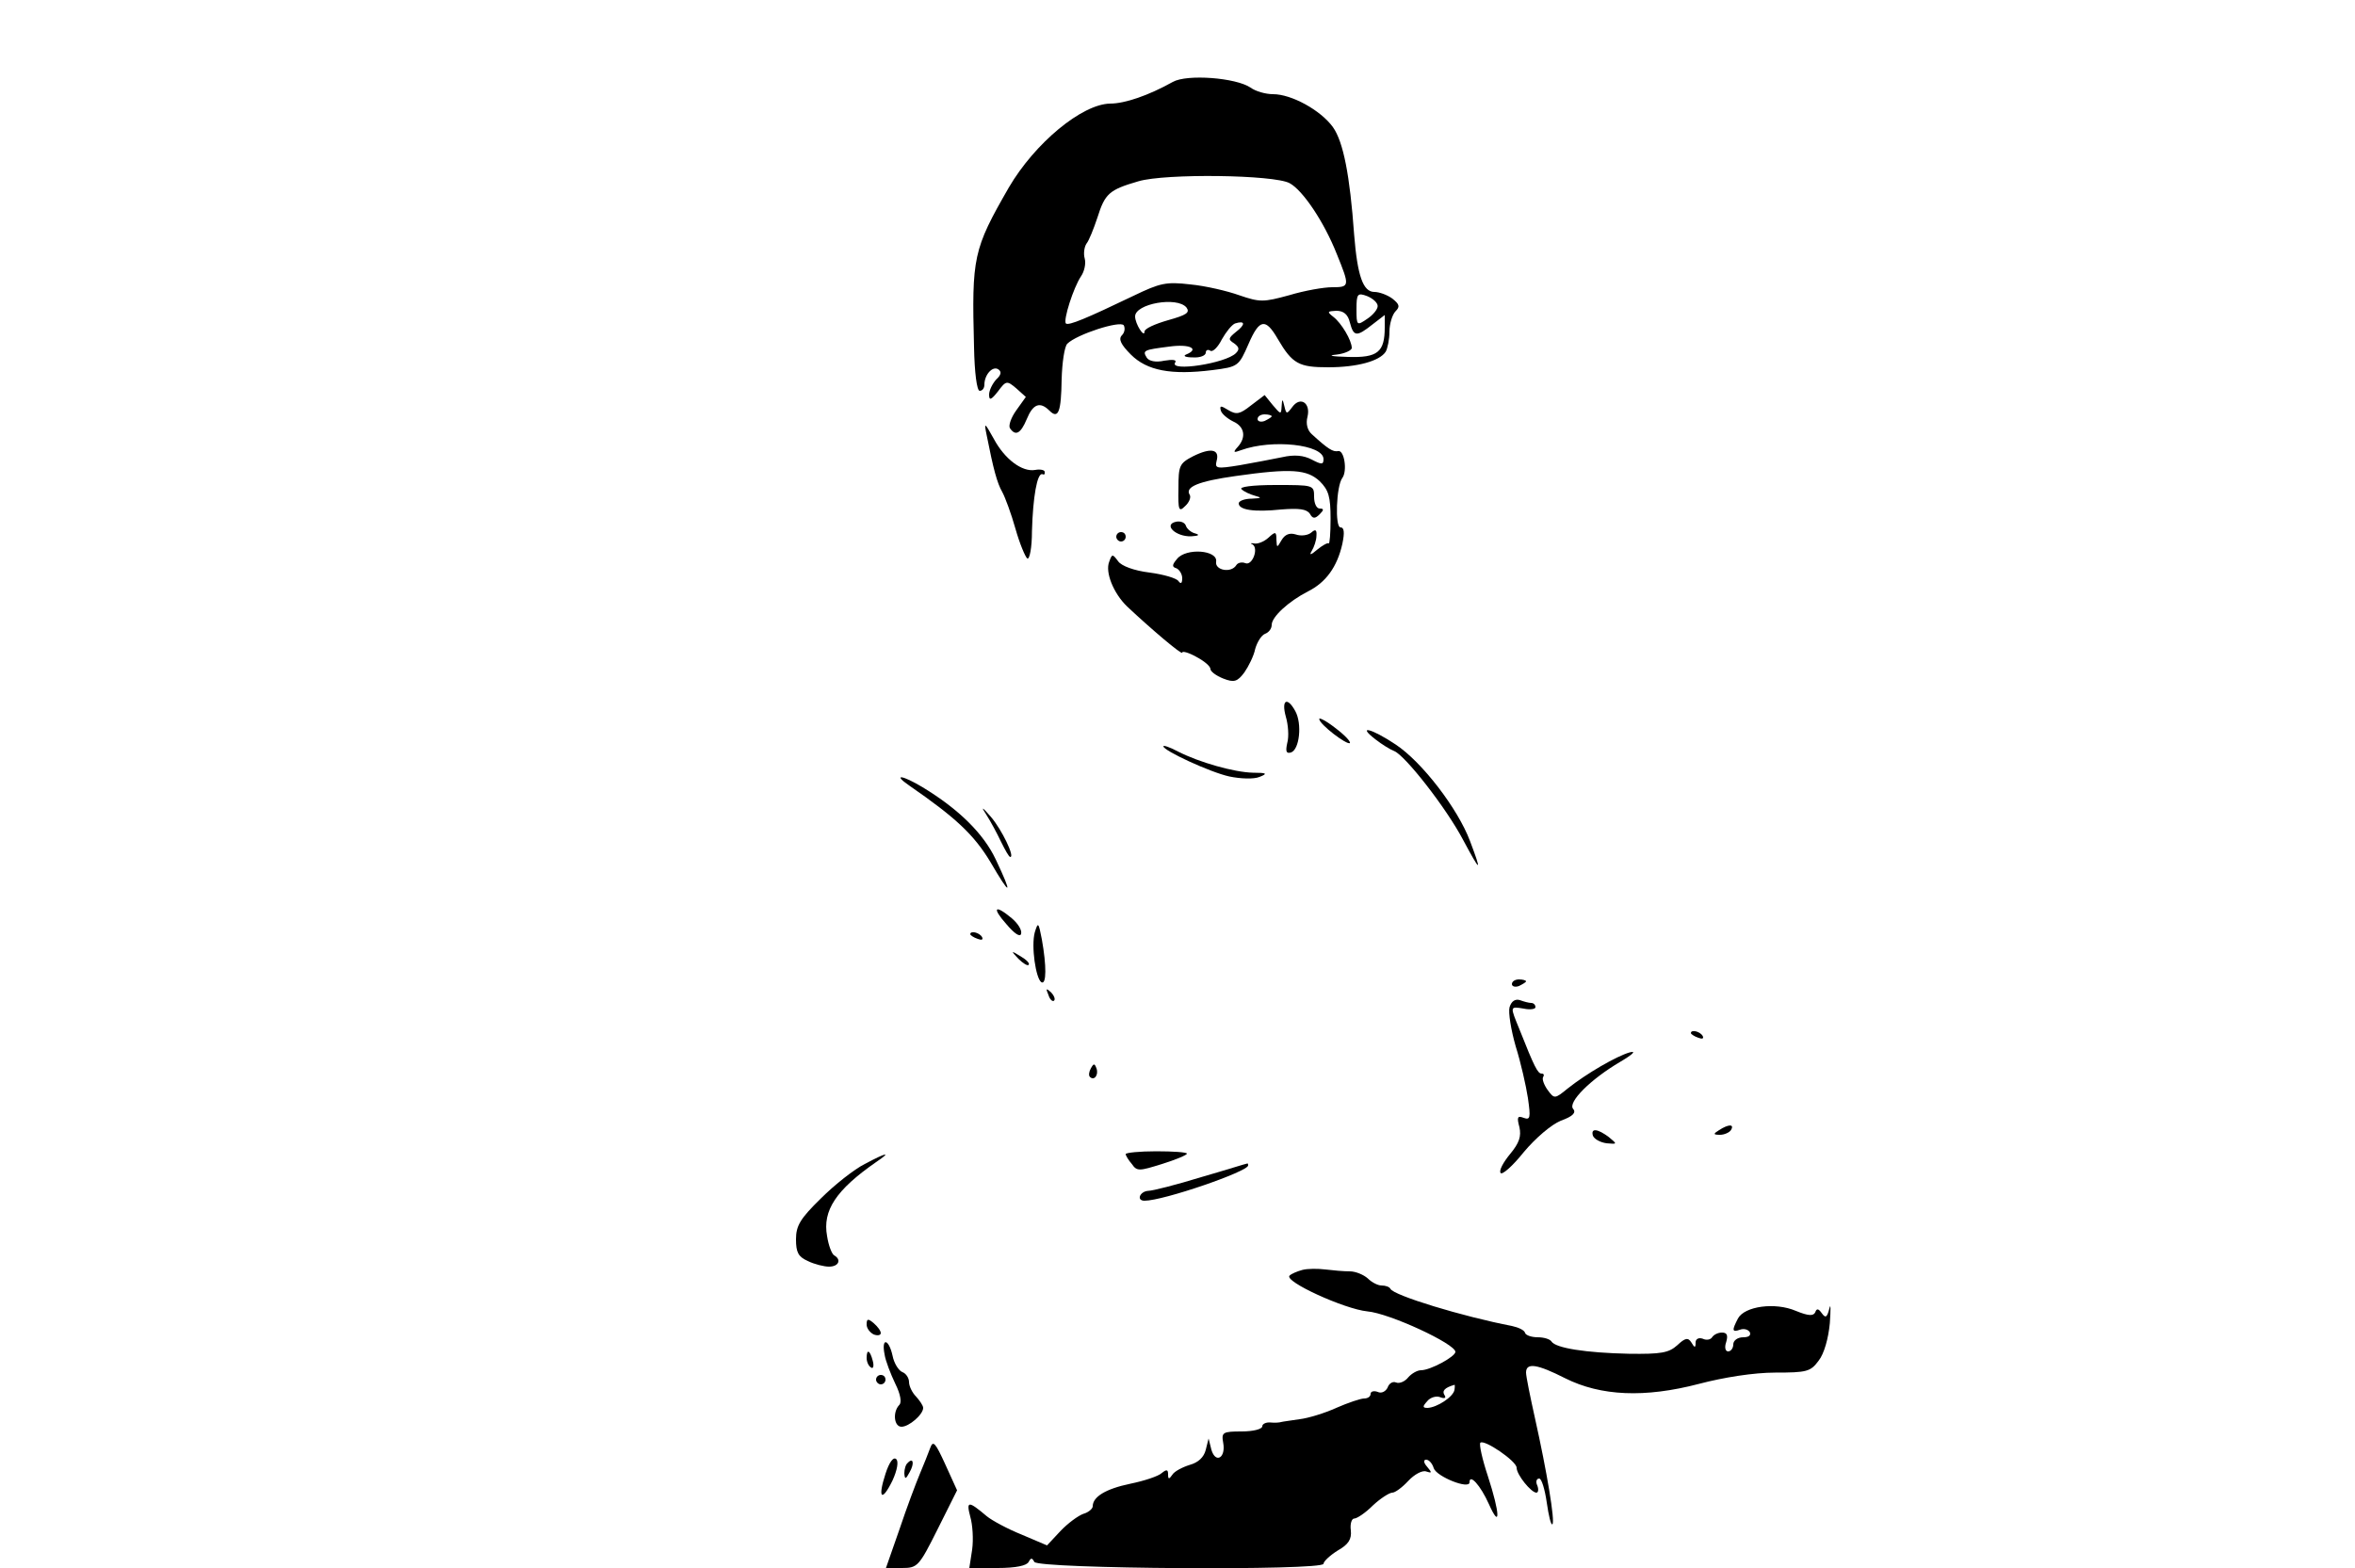 <?xml version="1.0" standalone="no"?>
<!DOCTYPE svg PUBLIC "-//W3C//DTD SVG 20010904//EN"
 "http://www.w3.org/TR/2001/REC-SVG-20010904/DTD/svg10.dtd">
<svg version="1.0" xmlns="http://www.w3.org/2000/svg"
 width="500pt" height="333pt" viewBox="0 0 500 333"
 preserveAspectRatio="xMidYMid meet">

<g transform="translate(0,333) scale(0.1,-0.1)"
fill="#000000" stroke="none">
<path d="M2490 3156 c-52 -29 -102 -46 -133 -46 -60 -1 -160 -84 -215 -178
-76 -132 -79 -148 -74 -339 1 -54 6 -93 12 -93 6 0 10 6 10 13 0 21 17 40 29
33 8 -5 7 -12 -4 -22 -8 -9 -15 -23 -15 -32 0 -13 4 -12 19 7 17 23 19 23 39
6 l20 -18 -20 -28 c-11 -15 -17 -32 -14 -38 12 -18 23 -12 36 19 13 32 28 38
48 18 19 -19 25 -3 26 66 1 36 6 70 12 76 20 20 113 50 120 39 3 -6 2 -15 -4
-21 -8 -8 -2 -20 19 -41 34 -34 85 -44 173 -33 55 7 56 8 77 56 23 53 36 55
62 10 31 -53 45 -60 107 -60 61 0 109 13 122 33 4 7 8 26 8 43 0 16 6 36 13
43 10 10 8 15 -7 27 -11 8 -28 14 -38 14 -24 0 -36 34 -43 122 -9 126 -23 197
-45 228 -26 36 -88 70 -127 70 -16 0 -37 6 -48 14 -31 21 -135 29 -165 12z
m248 -215 c28 -15 73 -82 100 -150 28 -69 28 -71 -10 -71 -17 0 -58 -7 -91
-17 -55 -15 -62 -15 -106 0 -25 9 -72 20 -104 23 -51 6 -64 3 -120 -24 -100
-48 -138 -64 -144 -59 -6 7 16 76 32 100 7 10 11 27 8 38 -3 10 -1 25 4 32 5
6 15 31 23 55 16 51 25 59 87 77 57 17 288 14 321 -4z m187 -261 c0 -7 -10
-19 -22 -27 -22 -15 -23 -15 -23 20 0 33 2 36 23 28 12 -5 22 -14 22 -21z
m-406 -3 c8 -11 0 -16 -39 -27 -28 -8 -50 -18 -50 -24 0 -15 -20 16 -20 32 0
27 89 43 109 19z m347 -32 c8 -30 14 -31 48 -4 l26 20 0 -26 c0 -53 -15 -65
-78 -63 -35 1 -45 3 -24 5 17 2 32 9 32 14 0 16 -22 53 -39 66 -14 11 -13 12
6 13 16 0 25 -8 29 -25z m-242 -20 c-16 -13 -17 -16 -4 -24 11 -8 12 -13 4
-21 -22 -22 -142 -40 -129 -20 4 6 -5 7 -23 4 -18 -4 -32 -1 -37 6 -10 16 -7
17 48 24 43 6 65 -5 35 -17 -7 -3 -1 -6 15 -6 15 -1 27 4 27 10 0 5 4 8 10 4
5 -3 16 8 24 24 9 16 21 31 28 34 22 7 23 -2 2 -18z"/>
<path d="M2656 2469 c-24 -19 -31 -20 -48 -10 -16 10 -19 10 -16 -1 2 -7 14
-17 26 -23 25 -11 28 -34 10 -54 -11 -12 -9 -13 7 -7 66 24 175 12 175 -19 0
-12 -4 -12 -25 -1 -17 9 -37 11 -63 5 -20 -4 -61 -12 -90 -17 -49 -8 -53 -7
-49 9 7 25 -12 29 -50 10 -29 -15 -31 -20 -31 -68 -1 -47 1 -51 14 -38 9 8 13
19 10 24 -11 17 19 29 97 40 119 17 152 14 179 -11 19 -19 23 -33 23 -80 0
-31 -2 -54 -4 -52 -2 2 -13 -4 -24 -13 -14 -12 -18 -13 -12 -3 5 8 10 23 10
32 1 13 -2 15 -11 7 -7 -6 -22 -8 -33 -4 -13 4 -23 0 -30 -12 -10 -17 -10 -17
-11 1 0 17 -2 18 -17 4 -10 -9 -24 -14 -31 -12 -7 1 -8 0 -3 -2 14 -8 0 -46
-15 -40 -7 3 -16 1 -19 -4 -11 -18 -46 -11 -43 7 4 25 -64 30 -83 6 -11 -13
-11 -17 -1 -20 6 -3 12 -12 12 -21 0 -11 -3 -13 -8 -6 -4 6 -31 14 -61 18 -33
4 -60 14 -67 24 -12 16 -13 16 -19 -1 -9 -22 9 -67 38 -95 50 -47 117 -104
117 -98 0 4 14 0 30 -9 17 -9 30 -20 30 -26 0 -5 12 -14 27 -20 23 -9 30 -7
45 13 9 13 20 35 23 50 4 14 13 29 21 32 8 3 14 11 14 19 0 17 36 50 77 71 38
19 62 52 73 101 5 24 4 35 -4 35 -12 0 -9 88 4 105 11 15 4 60 -9 57 -11 -2
-21 4 -56 36 -9 8 -13 22 -9 37 7 29 -15 44 -32 21 -12 -16 -13 -16 -17 1 -4
17 -5 17 -6 -1 -1 -17 -2 -16 -19 4 l-17 21 -29 -22z m44 -23 c0 -2 -7 -6 -15
-10 -8 -3 -15 -1 -15 4 0 6 7 10 15 10 8 0 15 -2 15 -4z"/>
<path d="M2095 2405 c14 -71 22 -101 33 -120 6 -11 19 -46 28 -78 9 -32 21
-60 25 -63 5 -3 10 23 10 58 2 72 11 124 22 121 4 -2 6 0 5 5 0 4 -10 6 -20 4
-28 -5 -65 23 -88 66 -20 36 -21 36 -15 7z"/>
<path d="M2636 2291 c5 -5 18 -11 29 -14 15 -4 13 -5 -7 -6 -16 0 -28 -5 -28
-10 0 -14 33 -19 90 -13 38 3 54 1 61 -9 6 -11 11 -11 21 -1 9 9 9 12 0 12 -7
0 -12 11 -12 25 0 25 -1 25 -82 25 -49 0 -78 -4 -72 -9z"/>
<path d="M2497 2222 c-28 -6 -1 -32 32 -31 16 1 19 3 9 6 -9 2 -18 10 -20 16
-2 7 -11 11 -21 9z"/>
<path d="M2370 2190 c0 -5 5 -10 10 -10 6 0 10 5 10 10 0 6 -4 10 -10 10 -5 0
-10 -4 -10 -10z"/>
<path d="M2730 1808 c5 -17 7 -42 3 -56 -4 -18 -2 -23 8 -20 18 6 24 61 9 88
-17 31 -30 24 -20 -12z"/>
<path d="M2801 1803 c0 -11 59 -56 65 -51 2 3 -11 17 -31 32 -19 15 -35 23
-34 19z"/>
<path d="M2920 1760 c14 -11 32 -22 40 -25 23 -9 110 -120 146 -188 38 -71 41
-72 15 -3 -26 69 -102 168 -158 205 -51 34 -83 42 -43 11z"/>
<path d="M2470 1745 c0 -9 99 -55 140 -64 24 -5 52 -6 64 -1 18 7 16 9 -14 9
-40 1 -114 22 -159 45 -17 9 -31 14 -31 11z"/>
<path d="M1930 1662 c100 -69 138 -105 173 -163 43 -74 48 -72 11 6 -26 55
-79 107 -155 153 -43 26 -65 29 -29 4z"/>
<path d="M2094 1600 c9 -14 23 -40 31 -57 9 -18 17 -33 20 -33 10 0 -18 58
-41 85 -19 22 -22 23 -10 5z"/>
<path d="M2137 1367 c17 -20 29 -28 31 -20 2 8 -7 22 -20 33 -36 30 -43 23
-11 -13z"/>
<path d="M2197 1350 c-8 -29 2 -98 14 -106 11 -6 11 35 1 91 -7 36 -8 38 -15
15z"/>
<path d="M2060 1346 c0 -2 7 -7 16 -10 8 -3 12 -2 9 4 -6 10 -25 14 -25 6z"/>
<path d="M2162 1294 c10 -10 20 -16 22 -13 3 3 -5 11 -17 18 -21 13 -21 12 -5
-5z"/>
<path d="M3210 1240 c0 -5 7 -7 15 -4 8 4 15 8 15 10 0 2 -7 4 -15 4 -8 0 -15
-4 -15 -10z"/>
<path d="M2226 1217 c3 -10 9 -15 12 -12 3 3 0 11 -7 18 -10 9 -11 8 -5 -6z"/>
<path d="M3205 1191 c-3 -11 3 -48 13 -83 11 -35 22 -84 26 -110 6 -42 5 -47
-9 -42 -13 5 -15 2 -9 -20 4 -19 0 -33 -20 -57 -14 -17 -24 -35 -20 -40 3 -5
25 14 49 44 25 30 59 59 79 67 25 9 33 17 26 25 -12 14 37 63 100 100 27 16
35 24 20 20 -28 -8 -92 -45 -132 -77 -27 -22 -28 -22 -42 -3 -8 11 -12 23 -10
27 3 5 2 8 -3 8 -8 0 -15 13 -47 94 -20 49 -21 49 9 44 14 -3 25 -1 25 3 0 5
-4 9 -9 9 -5 0 -16 3 -24 6 -10 3 -18 -2 -22 -15z"/>
<path d="M3590 1136 c0 -2 7 -7 16 -10 8 -3 12 -2 9 4 -6 10 -25 14 -25 6z"/>
<path d="M2316 1061 c-4 -7 -5 -15 -2 -18 9 -9 19 4 14 18 -4 11 -6 11 -12 0z"/>
<path d="M3650 930 c-13 -8 -13 -10 2 -10 9 0 20 5 23 10 8 13 -5 13 -25 0z"/>
<path d="M3382 918 c3 -7 15 -14 29 -16 23 -2 23 -2 5 13 -24 18 -39 20 -34 3z"/>
<path d="M2390 879 c0 -3 6 -13 13 -21 11 -16 16 -15 64 0 29 9 53 19 53 22 0
3 -29 5 -65 5 -36 0 -65 -3 -65 -6z"/>
<path d="M1836 858 c-22 -11 -64 -44 -93 -73 -44 -43 -53 -58 -53 -87 0 -28 5
-37 25 -46 14 -7 35 -12 45 -12 21 0 27 15 11 24 -5 3 -12 21 -15 41 -10 54
19 98 104 157 34 23 23 21 -24 -4z"/>
<path d="M2550 830 c-52 -16 -103 -29 -112 -29 -18 -1 -26 -21 -8 -21 40 0
220 62 220 75 0 3 -1 5 -2 4 -2 0 -46 -14 -98 -29z"/>
<path d="M2765 633 c-11 -3 -23 -8 -27 -12 -13 -12 116 -71 165 -76 47 -4 187
-69 187 -86 0 -10 -53 -39 -73 -39 -8 0 -20 -7 -27 -15 -7 -9 -19 -14 -26 -11
-7 3 -15 -2 -18 -11 -4 -8 -13 -13 -21 -9 -8 3 -15 1 -15 -4 0 -6 -6 -10 -14
-10 -7 0 -34 -9 -59 -20 -24 -11 -60 -22 -78 -24 -19 -3 -36 -5 -39 -6 -3 -1
-13 -2 -22 -1 -10 1 -18 -3 -18 -8 0 -6 -19 -11 -44 -11 -40 0 -43 -2 -39 -24
6 -32 -16 -45 -25 -15 l-6 24 -6 -24 c-4 -16 -16 -27 -34 -32 -16 -5 -33 -14
-37 -21 -7 -10 -9 -10 -9 1 0 10 -3 11 -13 3 -7 -7 -38 -17 -67 -23 -53 -11
-80 -28 -80 -48 0 -5 -9 -13 -20 -16 -11 -4 -33 -20 -49 -37 l-28 -30 -54 23
c-30 12 -63 30 -74 39 -39 33 -44 33 -35 -1 5 -17 7 -48 4 -70 l-6 -39 60 0
c39 0 62 5 66 13 5 9 7 9 12 0 7 -15 614 -19 614 -4 0 5 14 18 30 28 23 13 30
24 28 43 -2 14 2 25 7 25 6 0 24 12 40 28 16 15 35 27 41 27 6 0 21 11 34 25
13 14 30 23 38 20 12 -4 13 -3 2 10 -8 9 -8 15 -2 15 6 0 13 -8 16 -18 6 -18
76 -46 76 -30 0 19 23 -6 41 -46 25 -56 24 -21 -2 59 -12 36 -19 68 -16 71 8
8 77 -39 77 -53 0 -15 31 -53 42 -53 4 0 5 7 2 15 -4 8 -2 15 4 15 5 0 12 -23
16 -51 4 -28 9 -49 12 -46 6 6 -12 113 -37 225 -10 45 -19 89 -19 97 0 22 24
18 83 -12 76 -38 169 -42 284 -12 53 14 117 24 162 24 67 0 75 2 92 25 12 15
21 48 24 80 2 30 2 44 -1 31 -5 -19 -8 -21 -16 -10 -7 10 -11 11 -14 2 -4 -8
-14 -8 -41 3 -44 19 -109 10 -123 -16 -13 -25 -13 -30 4 -24 8 3 17 1 21 -5 3
-7 -2 -11 -14 -11 -12 0 -21 -7 -21 -15 0 -8 -5 -15 -11 -15 -6 0 -8 9 -4 20
4 14 2 20 -9 20 -8 0 -17 -4 -21 -10 -3 -5 -12 -7 -20 -3 -9 3 -15 -1 -15 -8
0 -12 -2 -12 -9 0 -7 11 -13 10 -30 -6 -18 -16 -34 -19 -103 -18 -91 2 -155
12 -164 26 -3 5 -16 9 -29 9 -13 0 -25 4 -27 9 -1 6 -14 12 -28 15 -104 20
-252 65 -258 79 -2 4 -10 7 -19 7 -8 0 -21 7 -29 15 -9 8 -26 15 -38 15 -13 0
-36 2 -52 4 -16 2 -38 2 -49 -1z m323 -255 c-3 -15 -37 -37 -57 -38 -11 0 -11
3 -1 14 6 8 19 12 27 9 10 -4 14 -2 10 4 -6 9 0 16 21 22 1 1 1 -5 0 -11z"/>
<path d="M1840 517 c0 -8 7 -17 15 -21 8 -3 15 -2 15 3 0 5 -7 14 -15 21 -12
10 -15 10 -15 -3z"/>
<path d="M1878 454 c2 -14 13 -42 23 -63 11 -22 14 -40 8 -45 -14 -15 -11 -46
5 -46 16 0 46 26 46 40 0 5 -7 15 -15 24 -8 8 -15 22 -15 31 0 8 -6 18 -14 21
-8 3 -18 19 -21 35 -8 36 -24 39 -17 3z"/>
<path d="M1840 446 c0 -8 4 -17 9 -20 5 -4 7 3 4 14 -6 23 -13 26 -13 6z"/>
<path d="M1860 400 c0 -5 5 -10 10 -10 6 0 10 5 10 10 0 6 -4 10 -10 10 -5 0
-10 -4 -10 -10z"/>
<path d="M1975 255 c-4 -11 -14 -36 -22 -55 -8 -19 -28 -72 -43 -117 l-29 -83
34 0 c33 0 36 3 76 83 l41 82 -25 55 c-21 46 -26 52 -32 35z"/>
<path d="M1880 200 c-17 -52 -8 -61 15 -14 10 22 13 40 8 45 -6 6 -15 -6 -23
-31z"/>
<path d="M1927 223 c-4 -3 -7 -13 -7 -22 1 -13 3 -13 11 2 11 19 8 33 -4 20z"/>
</g>
</svg>
